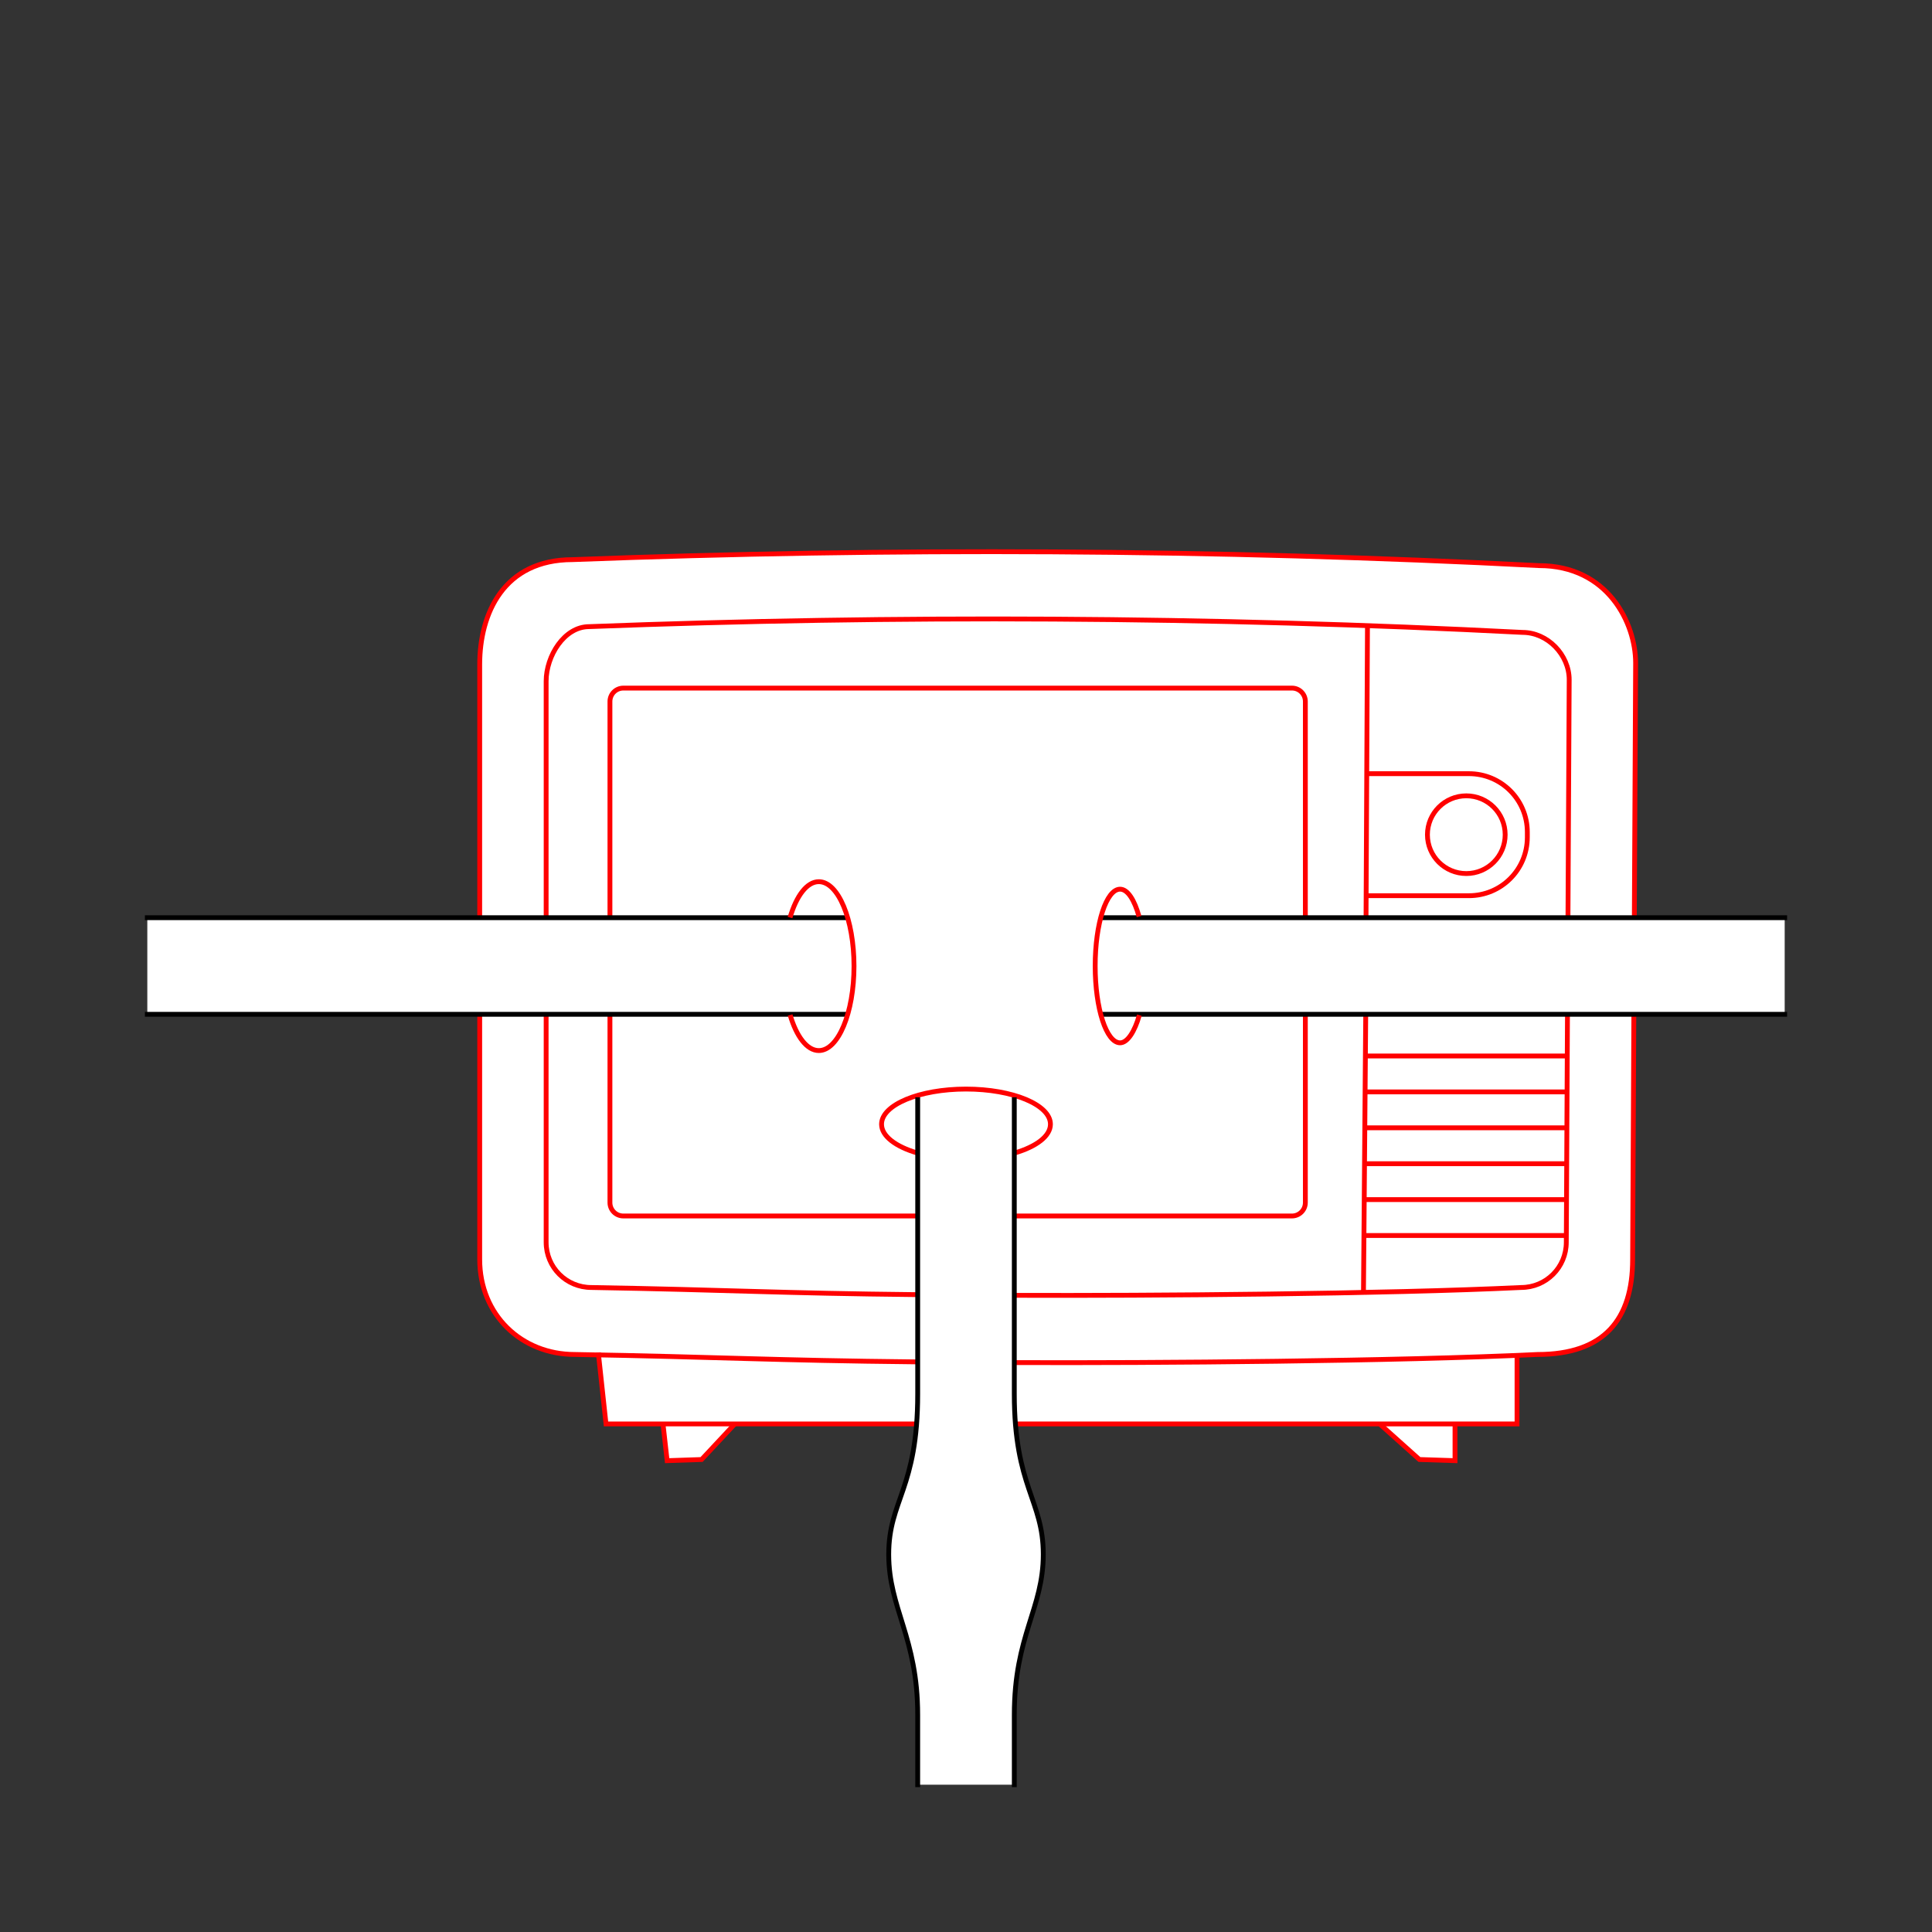 <?xml version="1.0" encoding="UTF-8" standalone="no"?>
<!-- Created with Inkscape (http://www.inkscape.org/) -->
<svg
   xmlns:dc="http://purl.org/dc/elements/1.1/"
   xmlns:cc="http://creativecommons.org/ns#"
   xmlns:rdf="http://www.w3.org/1999/02/22-rdf-syntax-ns#"
   xmlns:svg="http://www.w3.org/2000/svg"
   xmlns="http://www.w3.org/2000/svg"
   xmlns:sodipodi="http://sodipodi.sourceforge.net/DTD/sodipodi-0.dtd"
   xmlns:inkscape="http://www.inkscape.org/namespaces/inkscape"
   style="display:inline"
   sodipodi:docname="941E2F09B57104DC3_00_SW_SW_SW_.svg"
   inkscape:version="0.48.3.1 r9886"
   version="1.1"
   id="svg2902"
   height="400"
   width="400">
  
  <rect width="100%" height="100%" fill="#333333" stroke="none"/>
  
  <g
     inkscape:groupmode="layer"
     id="tv001"
     inkscape:label="TV-001"
     style="display:inline"
     sodipodi:insensitive="true">
    <path
       style="fill:#ffffff;stroke:none;display:inline"
       d="m 205.438,114.219 c -29.228,-0.006 -58.27,0.562 -86.906,1.656 -14.28,0 -19.219,11.163 -19.219,21.688 l 0,52.656 0,19.969 0,50.562 c 0,11.501 8.654,19.688 19.688,19.688 1.943,0.034 3.242,0.059 5.031,0.094 l 1.438,14.281 11.969,0 0.688,7.594 7.125,-0.219 7,-7.375 37.719,0 20.219,0 75.625,0 8.062,7.375 7.375,0.219 0,-7.594 12.844,0 0,-14.219 c 1.383,-0.059 2.912,-0.094 4.219,-0.156 13.811,0 19.719,-7.279 19.719,-19.688 l 0.25,-50.75 0.094,-19.938 0.25,-52.812 c 0,-8.196 -5.715,-20.156 -20,-20.156 -37.723,-1.936 -75.609,-2.867 -113.188,-2.875 z"
       id="1-1"
       inkscape:connector-curvature="0" />
    <path
       style="fill:none;stroke:#ff0000;stroke-width:1;stroke-miterlimit:4;stroke-dasharray:none"
       d="m 99.318,190.212 0,-52.645 c 0,-10.524 4.946,-21.7 19.227,-21.7 l 0,0 0,0 c 65.455,-2.502 133.03,-2.202 200.093,1.24 14.284,0 20,11.957 20,20.154 l -0.266,52.796"
       id="path3500"
       sodipodi:nodetypes="cccccccc"
       inkscape:connector-curvature="0" />
    <path
       style="fill:none;stroke:#ff0000;stroke-width:1;stroke-miterlimit:4;stroke-dasharray:none"
       d="m 189.826,281.964 c -30.239,-0.311 -40.544,-1.011 -70.819,-1.536 -11.034,0 -19.689,-8.187 -19.689,-19.688 l 0,-50.568"
       id="path3437"
       sodipodi:nodetypes="cccc"
       inkscape:connector-curvature="0" />
    <path
       style="fill:none;stroke:#ff0000;stroke-width:1;stroke-miterlimit:4;stroke-dasharray:none"
       d="m 338.271,210.01 -0.255,50.731 c 0,12.409 -5.878,19.688 -19.689,19.688 -29.264,1.402 -78.699,1.786 -108.216,1.68"
       id="1"
       sodipodi:nodetypes="cccs"
       inkscape:connector-curvature="0" />
    <path
       style="fill:none;stroke:#ff0000;stroke-width:1;stroke-miterlimit:4;stroke-dasharray:none"
       d="m 113.074,189.954 0,-48.919 c 0,-5.183 3.722,-11.298 8.906,-11.298 l 0,0 0,0 c 63.216,-2.421 128.481,-2.127 193.247,1.196 5.184,0 9.659,4.622 9.659,9.805 l -0.253,49.057"
       id="path3495"
       sodipodi:nodetypes="cccccccc"
       inkscape:connector-curvature="0" />
    <path
       style="fill:none;stroke:#ff0000;stroke-width:1;stroke-miterlimit:4;stroke-dasharray:none"
       d="m 190.02,268.044 c -29.165,-0.301 -38.392,-0.976 -67.592,-1.481 -5.184,0 -9.355,-4.174 -9.355,-9.357 l 0,-47.161"
       id="path3442"
       sodipodi:nodetypes="cccc"
       inkscape:connector-curvature="0" />
    <path
       style="fill:none;stroke:#ff0000;stroke-width:1;stroke-miterlimit:4;stroke-dasharray:none"
       d="m 324.528,209.986 -0.244,47.219 c 0,5.183 -4.171,9.357 -9.356,9.357 -28.159,1.349 -76.482,1.722 -104.883,1.623"
       id="2"
       sodipodi:nodetypes="cccs"
       inkscape:connector-curvature="0" />
    <path
       style="fill:none;stroke:#ff0000;stroke-width:1;stroke-miterlimit:4;stroke-dasharray:none"
       d="m 126.281,190.083 0,-44.846 c 0,-1.536 1.236,-2.775 2.776,-2.775 l 138.427,0 c 1.536,0 2.776,1.239 2.776,2.775 l 0,44.783"
       id="path3485"
       sodipodi:nodetypes="cccccc"
       inkscape:connector-curvature="0" />
    <path
       style="fill:none;stroke:#ff0000;stroke-width:1;stroke-miterlimit:4;stroke-dasharray:none"
       d="m 190.095,251.757 -61.038,0 c -1.54,0 -2.776,-1.235 -2.776,-2.776 l 0,-38.808"
       id="path3452"
       sodipodi:nodetypes="cccc"
       inkscape:connector-curvature="0" />
    <path
       style="fill:none;stroke:#ff0000;stroke-width:1;stroke-miterlimit:4;stroke-dasharray:none"
       d="m 270.26,210.009 0,38.972 c 0,1.54 -1.24,2.776 -2.776,2.776 l -57.491,0"
       id="5"
       sodipodi:nodetypes="cccc"
       inkscape:connector-curvature="0" />
    <path
       style="fill:none;stroke:#ff0000;stroke-width:1;stroke-miterlimit:4;stroke-dasharray:none"
       d="m 210.175,294.811 103.91,0 0,-14.382"
       id="path3432"
       sodipodi:nodetypes="ccc"
       inkscape:connector-curvature="0" />
    <path
       style="fill:none;stroke:#ff0000;stroke-width:1;stroke-miterlimit:4;stroke-dasharray:none"
       d="m 123.871,280.027 1.597,14.784 64.487,0"
       id="7"
       sodipodi:nodetypes="ccc"
       inkscape:connector-curvature="0" />
    <path
       style="fill:none;stroke:#ff0000;stroke-width:1;stroke-miterlimit:4;stroke-dasharray:none"
       id="8"
       d="m 137.282,294.925 0.844,7.49 7.129,-0.239 6.886,-7.371"
       inkscape:connector-curvature="0" />
    <path
       style="fill:none;stroke:#ff0000;stroke-width:1;stroke-miterlimit:4;stroke-dasharray:none"
       id="9"
       d="m 301.244,294.682 0,7.732 -7.372,-0.239 -8.095,-7.25"
       inkscape:connector-curvature="0" />
    <path
       style="fill:none;stroke:#ff0000;stroke-width:1;stroke-miterlimit:4;stroke-dasharray:none"
       id="10"
       d="m 282.292,267.698 0.468,-57.696"
       sodipodi:nodetypes="cc"
       inkscape:connector-curvature="0" />
    <path
       style="fill:none;stroke:#ff0000;stroke-width:1;stroke-miterlimit:4;stroke-dasharray:none"
       d="m 283.051,160.181 21.065,0 c 6.704,0 12.101,5.396 12.101,12.099 l 0,1.067 c 0,6.703 -5.397,12.099 -12.101,12.099 l -21.237,0"
       id="11"
       sodipodi:nodetypes="cccccc"
       inkscape:connector-curvature="0" />
    <path
       style="fill:none;stroke:#ff0000;stroke-width:1;stroke-miterlimit:4;stroke-dasharray:none"
       id="15"
       d="m 311.63,172.813 c 0,4.444 -3.604,8.047 -8.048,8.047 -4.444,0 -8.047,-3.603 -8.047,-8.047 0,-4.443 3.604,-8.046 8.047,-8.046 4.445,0 8.048,3.603 8.048,8.046"
       inkscape:connector-curvature="0" />
    <path
       style="fill:none;stroke:#ff0000;stroke-width:1;stroke-miterlimit:4;stroke-dasharray:none"
       id="23"
       d="m 282.315,218.631 42.334,0"
       inkscape:connector-curvature="0" />
    <path
       style="fill:none;stroke:#ff0000;stroke-width:1;stroke-miterlimit:4;stroke-dasharray:none"
       id="27"
       d="m 282.315,226.067 42.334,0"
       inkscape:connector-curvature="0" />
    <path
       style="fill:none;stroke:#ff0000;stroke-width:1;stroke-miterlimit:4;stroke-dasharray:none"
       id="31"
       d="m 282.315,233.5 42.334,0"
       inkscape:connector-curvature="0" />
    <path
       style="fill:none;stroke:#ff0000;stroke-width:1;stroke-miterlimit:4;stroke-dasharray:none"
       id="35"
       d="m 282.315,240.932 42.334,0"
       inkscape:connector-curvature="0" />
    <path
       style="fill:none;stroke:#ff0000;stroke-width:1;stroke-miterlimit:4;stroke-dasharray:none"
       id="39"
       d="m 282.315,248.364 42.334,0"
       inkscape:connector-curvature="0" />
    <path
       style="fill:none;stroke:#ff0000;stroke-width:1;stroke-miterlimit:4;stroke-dasharray:none"
       id="43"
       d="m 282.315,255.799 42.334,0"
       inkscape:connector-curvature="0" />
    <path
       style="fill:none;stroke:#ff0000;stroke-width:1;stroke-miterlimit:4;stroke-dasharray:none;display:inline"
       id="10-6"
       d="m 282.823,189.944 0.299,-60.592"
       sodipodi:nodetypes="cc"
       inkscape:connector-curvature="0" />
  </g>
  <g
     style="display:inline"
     inkscape:label="ROUT-001"
     id="rt001"
     inkscape:groupmode="layer"
     sodipodi:insensitive="true">
    <path
       id="right-bottom-7-9"
       style="fill:#ffffff;stroke:none;display:inline"
       d="m 369.5,210 0,-20 -144,0 0,20 z"
       sodipodi:nodetypes="ccccc"
       inkscape:connector-curvature="0" />
    <path
       id="right-bottom-7"
       style="fill:none;stroke:#000000;stroke-width:1px;stroke-linecap:square;stroke-linejoin:miter;stroke-opacity:1;display:inline"
       d="m 369.5,210 -144,0 M 369.5,190 225.5,190"
       sodipodi:nodetypes="cccc"
       inkscape:connector-curvature="0" />
    <path
       style="color:#000000;fill:#ffffff;stroke:none;stroke-width:1;marker:none;visibility:visible;display:inline;overflow:visible;enable-background:accumulate"
       d="m 235.366,211.776 c -0.928,2.476 -2.177,4.129 -3.465,4.129 -2.848,0 -5.156,-7.121 -5.156,-15.905 0,-8.784 2.308,-15.905 5.156,-15.905 1.327,0 2.536,1.597 3.45,4.152 l 2.334,-0.071 0,-8.531 -15.905,0 0,40.774 16.194,0 0,-8.644 -2.608,0 z"
       id="path3410-0"
       sodipodi:nodetypes="cssscccccccc"
       inkscape:connector-curvature="0" />
    <path
       style="color:#000000;fill:none;stroke:#ff0000;stroke-width:1;marker:none;visibility:visible;display:inline;overflow:visible;enable-background:accumulate"
       d="m 235.888,210.177 c -0.945,3.338 -2.437,5.728 -3.987,5.728 -2.848,0 -5.156,-7.121 -5.156,-15.905 0,-8.784 2.308,-15.905 5.156,-15.905 1.572,0 2.98,2.243 3.926,5.666"
       id="path3410"
       sodipodi:nodetypes="cssss"
       inkscape:connector-curvature="0" />
  </g>
  <g
     inkscape:groupmode="layer"
     id="g3454"
     inkscape:label="BOUT-002"
     style="display:inline">
    <path
       sodipodi:nodetypes="ccaccccaccc"
       d="m 210,369.5 0,-14.455 c 0,-16.428 6,-21.972 6,-33.227 0,-11.255 -6,-13.918 -6,-33.227 l 0,-60.909 -20,0 0,60.909 c 0,19.724 -6,21.972 -6,33.227 0,11.255 6,17.196 6,33.227 L 190,369.5 z"
       style="fill:#ffffff;stroke:none;stroke-width:1px;stroke-linecap:square;stroke-linejoin:miter;stroke-opacity:1;display:inline"
       id="path3458-0"
       inkscape:connector-curvature="0" />
    <path
       sodipodi:nodetypes="cssccs"
       id="path3456"
       d="m 189.946,238.724 c -4.494,-1.318 -7.431,-3.497 -7.431,-5.961 0,-4.023 7.828,-7.285 17.484,-7.285 9.656,0 17.484,3.262 17.484,7.285 l 0,0 c 0,2.452 -2.908,4.622 -7.367,5.942"
       style="color:#000000;fill:none;stroke:#ff0000;stroke-width:1;marker:none;visibility:visible;display:inline;overflow:visible;enable-background:accumulate"
       inkscape:connector-curvature="0" />
    <path
       sodipodi:nodetypes="ccaccccacc"
       d="m 190,369.5 0,-14.455 c 0,-16.031 -6,-21.972 -6,-33.227 0,-11.255 6,-13.504 6,-33.227 l 0,-60.909 M 210,369.5 l 0,-14.455 c 0,-16.428 6,-21.972 6,-33.227 0,-11.255 -6,-13.918 -6,-33.227 l 0,-60.909"
       style="fill:none;stroke:#000000;stroke-width:1px;stroke-linecap:square;stroke-linejoin:miter;stroke-opacity:1;display:inline"
       id="path3458"
       inkscape:connector-curvature="0" />
  </g>
  <g
     inkscape:groupmode="layer"
     id="lt001"
     inkscape:label="LOUT-001"
     style="display:inline"
     sodipodi:insensitive="true">
    <path
       id="left-top-7-5"
       style="fill:#ffffff;stroke:none;display:inline"
       d="m 30.5,190 144.694,0 0,20 L 30.5,210 z"
       sodipodi:nodetypes="ccccc"
       inkscape:connector-curvature="0" />
    <path
       id="left-top-7"
       style="fill:none;stroke:#000000;stroke-width:1px;stroke-linecap:square;stroke-linejoin:miter;stroke-opacity:1;display:inline"
       d="m 30.5,190 144.694,0 M 30.5,210 l 144.694,0"
       sodipodi:nodetypes="cccc"
       inkscape:connector-curvature="0" />
    <path
       sodipodi:nodetypes="cssccs"
       id="path3456-9"
       d="m 163.567,189.974 c 1.318,-4.494 3.497,-7.431 5.961,-7.431 4.023,0 7.285,7.828 7.285,17.484 0,9.656 -3.262,17.484 -7.285,17.484 l 0,0 c -2.452,0 -4.622,-2.908 -5.942,-7.367"
       style="color:#000000;fill:none;stroke:#ff0000;stroke-width:1;marker:none;visibility:visible;display:inline;overflow:visible;enable-background:accumulate"
       inkscape:connector-curvature="0" />
  </g>
</svg>
